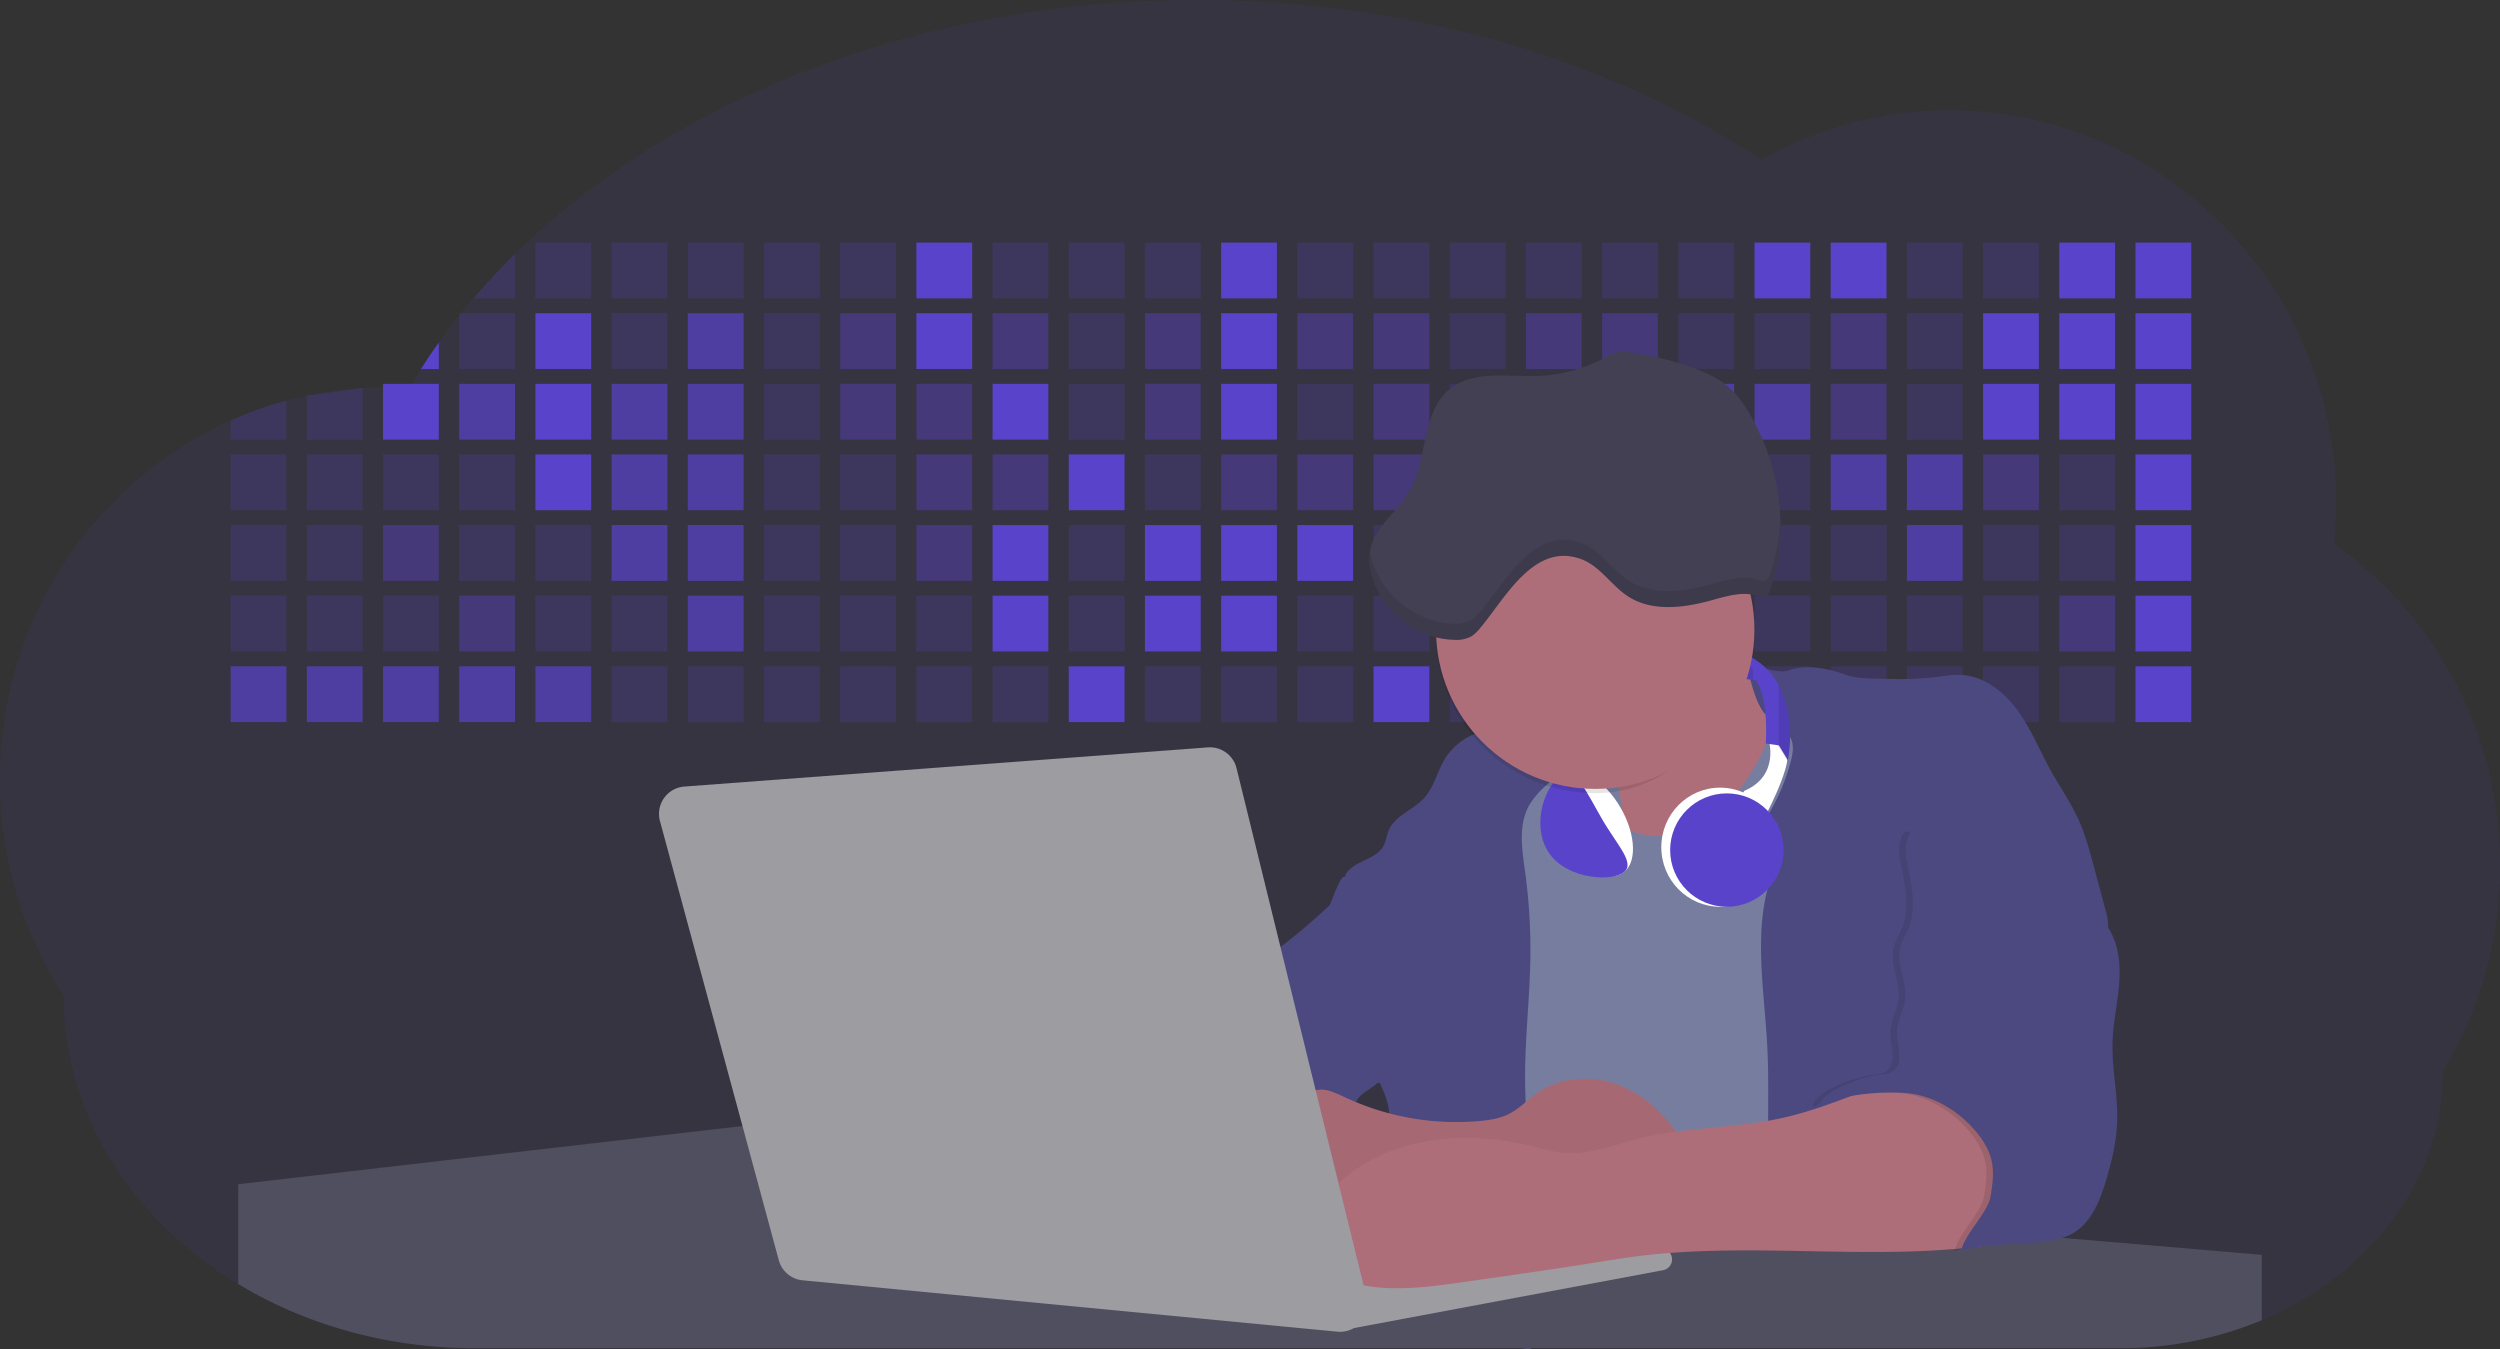 <svg id="aa7bae02-e79e-4d6b-a496-aba15f39787c" data-name="Layer 1" xmlns="http://www.w3.org/2000/svg" width="1144" height="617.32" viewBox="0 0 1144 617.32"><rect x="0" y="0" width="1144" height="617.32" fill="#333333" stroke="none"/><title>developer activity</title><path d="M1172,537.57a181.92,181.92,0,0,1-6.85,49.6,180.06,180.06,0,0,1-19.27,44.28c0,50.1-33.82,93.4-82.91,114a167.3,167.3,0,0,1-64.73,12.8H245.17c-40.25,0-77.55-10.86-108.14-29.36A185.76,185.76,0,0,1,112.2,711c-34-29.22-55.08-69.6-55.08-114.2A180.5,180.5,0,0,1,28,498.08c0-73.36,43.39-136.44,105.55-164.29a174.52,174.52,0,0,1,25.51-9.12q4.63-1.26,9.36-2.26a175.39,175.39,0,0,1,25.51-3.5q4.65-.29,9.35-.33H205c3.46,0,6.89.12,10.3.32l1.12-1.9q2.06-3.44,4.22-6.81,3.9-6.14,8.18-12.1,4.48-6.29,9.35-12.38l.83-1q2.76-3.44,5.64-6.8,9-10.49,19-20.35c72.11-70.68,185.08-116.18,312.08-116.18,98.82,0,189.15,27.55,258.34,73.07A174.18,174.18,0,0,1,920,191.86c97.74,0,177,80.37,177,179.51a184.9,184.9,0,0,1-1,18.78A180,180,0,0,1,1172,537.57Z" transform="translate(-28 -141.34)" fill="#5a43cb" opacity="0.1"/><path d="M263.66,257.52v20.35h-19Q253.59,267.39,263.66,257.52Z" transform="translate(-28 -141.34)" fill="#5a43cb" opacity="0.2"/><rect x="245.02" y="111.02" width="25.51" height="25.51" fill="#5a43cb" opacity="0.2"/><rect x="279.88" y="111.02" width="25.51" height="25.51" fill="#5a43cb" opacity="0.2"/><rect x="314.75" y="111.02" width="25.51" height="25.51" fill="#5a43cb" opacity="0.2"/><rect x="349.61" y="111.02" width="25.51" height="25.51" fill="#5a43cb" opacity="0.2"/><rect x="384.48" y="111.02" width="25.51" height="25.51" fill="#5a43cb" opacity="0.2"/><rect x="419.35" y="111.02" width="25.51" height="25.51" fill="#5a43cb"/><rect x="454.21" y="111.02" width="25.51" height="25.51" fill="#5a43cb" opacity="0.2"/><rect x="489.08" y="111.02" width="25.51" height="25.51" fill="#5a43cb" opacity="0.2"/><rect x="523.94" y="111.02" width="25.51" height="25.51" fill="#5a43cb" opacity="0.2"/><rect x="558.81" y="111.02" width="25.51" height="25.51" fill="#5a43cb"/><rect x="593.68" y="111.02" width="25.51" height="25.51" fill="#5a43cb" opacity="0.2"/><rect x="628.54" y="111.02" width="25.51" height="25.51" fill="#5a43cb" opacity="0.2"/><rect x="663.41" y="111.02" width="25.51" height="25.51" fill="#5a43cb" opacity="0.2"/><rect x="698.28" y="111.02" width="25.51" height="25.51" fill="#5a43cb" opacity="0.2"/><rect x="733.14" y="111.02" width="25.51" height="25.51" fill="#5a43cb" opacity="0.2"/><rect x="768.01" y="111.02" width="25.51" height="25.51" fill="#5a43cb" opacity="0.2"/><rect x="802.87" y="111.02" width="25.51" height="25.51" fill="#5a43cb"/><rect x="837.74" y="111.02" width="25.51" height="25.51" fill="#5a43cb"/><rect x="872.61" y="111.02" width="25.51" height="25.51" fill="#5a43cb" opacity="0.2"/><rect x="907.47" y="111.02" width="25.51" height="25.51" fill="#5a43cb" opacity="0.2"/><rect x="942.34" y="111.02" width="25.51" height="25.51" fill="#5a43cb"/><rect x="977.2" y="111.02" width="25.51" height="25.51" fill="#5a43cb"/><path d="M228.8,298.08v12.1h-8.18Q224.52,304,228.8,298.08Z" transform="translate(-28 -141.34)" fill="#5a43cb"/><rect x="210.15" y="143.33" width="25.51" height="25.51" fill="#5a43cb" opacity="0.2"/><rect x="245.02" y="143.33" width="25.51" height="25.51" fill="#5a43cb"/><rect x="279.88" y="143.33" width="25.51" height="25.51" fill="#5a43cb" opacity="0.2"/><rect x="314.75" y="143.33" width="25.51" height="25.51" fill="#5a43cb" opacity="0.7"/><rect x="349.61" y="143.33" width="25.51" height="25.51" fill="#5a43cb" opacity="0.2"/><rect x="384.48" y="143.33" width="25.51" height="25.51" fill="#5a43cb" opacity="0.4"/><rect x="419.35" y="143.33" width="25.51" height="25.51" fill="#5a43cb"/><rect x="454.21" y="143.33" width="25.51" height="25.51" fill="#5a43cb" opacity="0.4"/><rect x="489.08" y="143.33" width="25.51" height="25.51" fill="#5a43cb" opacity="0.2"/><rect x="523.94" y="143.33" width="25.51" height="25.51" fill="#5a43cb" opacity="0.4"/><rect x="558.81" y="143.33" width="25.51" height="25.51" fill="#5a43cb"/><rect x="593.68" y="143.33" width="25.51" height="25.51" fill="#5a43cb" opacity="0.4"/><rect x="628.54" y="143.33" width="25.51" height="25.51" fill="#5a43cb" opacity="0.4"/><rect x="663.41" y="143.33" width="25.51" height="25.51" fill="#5a43cb" opacity="0.2"/><rect x="698.28" y="143.33" width="25.51" height="25.51" fill="#5a43cb" opacity="0.4"/><rect x="733.14" y="143.33" width="25.51" height="25.51" fill="#5a43cb" opacity="0.4"/><rect x="768.01" y="143.33" width="25.51" height="25.51" fill="#5a43cb" opacity="0.2"/><rect x="802.87" y="143.33" width="25.51" height="25.51" fill="#5a43cb" opacity="0.2"/><rect x="837.74" y="143.33" width="25.51" height="25.51" fill="#5a43cb" opacity="0.4"/><rect x="872.61" y="143.33" width="25.51" height="25.51" fill="#5a43cb" opacity="0.2"/><rect x="907.47" y="143.33" width="25.51" height="25.51" fill="#5a43cb"/><rect x="942.34" y="143.33" width="25.51" height="25.51" fill="#5a43cb"/><rect x="977.2" y="143.33" width="25.51" height="25.51" fill="#5a43cb"/><path d="M159.06,324.67V342.5H133.55v-8.71A174.52,174.52,0,0,1,159.06,324.67Z" transform="translate(-28 -141.34)" fill="#5a43cb" opacity="0.2"/><polygon points="165.93 177.57 165.93 201.16 140.42 201.16 140.42 181.07 165.93 177.57" fill="#5a43cb" opacity="0.2"/><rect x="175.28" y="175.65" width="25.51" height="25.51" fill="#5a43cb"/><rect x="210.15" y="175.65" width="25.51" height="25.51" fill="#5a43cb" opacity="0.7"/><rect x="245.02" y="175.65" width="25.51" height="25.51" fill="#5a43cb"/><rect x="279.88" y="175.65" width="25.51" height="25.51" fill="#5a43cb" opacity="0.7"/><rect x="314.75" y="175.65" width="25.51" height="25.51" fill="#5a43cb" opacity="0.7"/><rect x="349.61" y="175.65" width="25.51" height="25.51" fill="#5a43cb" opacity="0.2"/><rect x="384.48" y="175.65" width="25.51" height="25.51" fill="#5a43cb" opacity="0.4"/><rect x="419.35" y="175.65" width="25.51" height="25.51" fill="#5a43cb" opacity="0.4"/><rect x="454.21" y="175.65" width="25.51" height="25.51" fill="#5a43cb"/><rect x="489.08" y="175.65" width="25.51" height="25.51" fill="#5a43cb" opacity="0.2"/><rect x="523.94" y="175.65" width="25.51" height="25.51" fill="#5a43cb" opacity="0.4"/><rect x="558.81" y="175.65" width="25.51" height="25.51" fill="#5a43cb"/><rect x="593.68" y="175.65" width="25.51" height="25.51" fill="#5a43cb" opacity="0.2"/><rect x="628.54" y="175.65" width="25.51" height="25.51" fill="#5a43cb" opacity="0.4"/><rect x="663.41" y="175.65" width="25.51" height="25.51" fill="#5a43cb" opacity="0.2"/><rect x="698.28" y="175.65" width="25.51" height="25.51" fill="#5a43cb"/><rect x="733.14" y="175.65" width="25.51" height="25.51" fill="#5a43cb" opacity="0.2"/><rect x="768.01" y="175.65" width="25.51" height="25.51" fill="#5a43cb" opacity="0.7"/><rect x="802.87" y="175.65" width="25.51" height="25.51" fill="#5a43cb" opacity="0.7"/><rect x="837.74" y="175.65" width="25.51" height="25.51" fill="#5a43cb" opacity="0.4"/><rect x="872.61" y="175.65" width="25.51" height="25.51" fill="#5a43cb" opacity="0.2"/><rect x="907.47" y="175.65" width="25.51" height="25.51" fill="#5a43cb"/><rect x="942.34" y="175.65" width="25.51" height="25.51" fill="#5a43cb"/><rect x="977.2" y="175.65" width="25.51" height="25.51" fill="#5a43cb"/><rect x="105.55" y="207.96" width="25.51" height="25.51" fill="#5a43cb" opacity="0.2"/><rect x="140.42" y="207.96" width="25.51" height="25.51" fill="#5a43cb" opacity="0.2"/><rect x="175.28" y="207.96" width="25.51" height="25.51" fill="#5a43cb" opacity="0.2"/><rect x="210.15" y="207.96" width="25.51" height="25.51" fill="#5a43cb" opacity="0.2"/><rect x="245.02" y="207.96" width="25.51" height="25.51" fill="#5a43cb"/><rect x="279.88" y="207.96" width="25.51" height="25.51" fill="#5a43cb" opacity="0.7"/><rect x="314.75" y="207.96" width="25.51" height="25.51" fill="#5a43cb" opacity="0.7"/><rect x="349.61" y="207.96" width="25.51" height="25.51" fill="#5a43cb" opacity="0.2"/><rect x="384.48" y="207.96" width="25.51" height="25.51" fill="#5a43cb" opacity="0.2"/><rect x="419.35" y="207.96" width="25.51" height="25.51" fill="#5a43cb" opacity="0.4"/><rect x="454.21" y="207.96" width="25.51" height="25.51" fill="#5a43cb" opacity="0.4"/><rect x="489.08" y="207.96" width="25.51" height="25.51" fill="#5a43cb"/><rect x="523.94" y="207.96" width="25.51" height="25.51" fill="#5a43cb" opacity="0.2"/><rect x="558.81" y="207.96" width="25.51" height="25.51" fill="#5a43cb" opacity="0.4"/><rect x="593.68" y="207.96" width="25.51" height="25.51" fill="#5a43cb" opacity="0.4"/><rect x="628.54" y="207.96" width="25.51" height="25.51" fill="#5a43cb" opacity="0.4"/><rect x="663.41" y="207.96" width="25.51" height="25.51" fill="#5a43cb" opacity="0.4"/><rect x="698.28" y="207.96" width="25.51" height="25.51" fill="#5a43cb" opacity="0.2"/><rect x="733.14" y="207.96" width="25.51" height="25.51" fill="#5a43cb" opacity="0.2"/><rect x="768.01" y="207.96" width="25.51" height="25.51" fill="#5a43cb" opacity="0.2"/><rect x="802.87" y="207.96" width="25.51" height="25.51" fill="#5a43cb" opacity="0.2"/><rect x="837.74" y="207.96" width="25.51" height="25.51" fill="#5a43cb" opacity="0.7"/><rect x="872.61" y="207.96" width="25.51" height="25.51" fill="#5a43cb" opacity="0.7"/><rect x="907.47" y="207.96" width="25.51" height="25.51" fill="#5a43cb" opacity="0.4"/><rect x="942.34" y="207.96" width="25.51" height="25.51" fill="#5a43cb" opacity="0.2"/><rect x="977.2" y="207.96" width="25.51" height="25.51" fill="#5a43cb"/><rect x="105.55" y="240.28" width="25.51" height="25.51" fill="#5a43cb" opacity="0.2"/><rect x="140.42" y="240.28" width="25.51" height="25.51" fill="#5a43cb" opacity="0.2"/><rect x="175.28" y="240.28" width="25.51" height="25.51" fill="#5a43cb" opacity="0.4"/><rect x="210.15" y="240.28" width="25.51" height="25.51" fill="#5a43cb" opacity="0.2"/><rect x="245.02" y="240.28" width="25.51" height="25.51" fill="#5a43cb" opacity="0.2"/><rect x="279.88" y="240.28" width="25.51" height="25.51" fill="#5a43cb" opacity="0.7"/><rect x="314.75" y="240.28" width="25.51" height="25.51" fill="#5a43cb" opacity="0.7"/><rect x="349.61" y="240.28" width="25.51" height="25.51" fill="#5a43cb" opacity="0.2"/><rect x="384.48" y="240.28" width="25.51" height="25.51" fill="#5a43cb" opacity="0.2"/><rect x="419.35" y="240.28" width="25.51" height="25.51" fill="#5a43cb" opacity="0.4"/><rect x="454.21" y="240.28" width="25.51" height="25.51" fill="#5a43cb"/><rect x="489.08" y="240.28" width="25.51" height="25.51" fill="#5a43cb" opacity="0.2"/><rect x="523.94" y="240.28" width="25.51" height="25.51" fill="#5a43cb"/><rect x="558.81" y="240.28" width="25.51" height="25.51" fill="#5a43cb"/><rect x="593.68" y="240.28" width="25.51" height="25.51" fill="#5a43cb"/><rect x="628.54" y="240.28" width="25.51" height="25.51" fill="#5a43cb" opacity="0.2"/><rect x="663.41" y="240.28" width="25.51" height="25.51" fill="#5a43cb"/><rect x="698.28" y="240.28" width="25.51" height="25.51" fill="#5a43cb" opacity="0.2"/><rect x="733.14" y="240.28" width="25.51" height="25.51" fill="#5a43cb" opacity="0.2"/><rect x="768.01" y="240.28" width="25.51" height="25.51" fill="#5a43cb" opacity="0.2"/><rect x="802.87" y="240.28" width="25.51" height="25.51" fill="#5a43cb" opacity="0.2"/><rect x="837.74" y="240.28" width="25.51" height="25.51" fill="#5a43cb" opacity="0.2"/><rect x="872.61" y="240.28" width="25.51" height="25.51" fill="#5a43cb" opacity="0.7"/><rect x="907.47" y="240.28" width="25.51" height="25.51" fill="#5a43cb" opacity="0.2"/><rect x="942.34" y="240.28" width="25.51" height="25.51" fill="#5a43cb" opacity="0.2"/><rect x="977.2" y="240.28" width="25.51" height="25.51" fill="#5a43cb"/><rect x="105.55" y="272.59" width="25.51" height="25.51" fill="#5a43cb" opacity="0.2"/><rect x="140.42" y="272.59" width="25.51" height="25.51" fill="#5a43cb" opacity="0.2"/><rect x="175.28" y="272.59" width="25.51" height="25.51" fill="#5a43cb" opacity="0.2"/><rect x="210.15" y="272.59" width="25.51" height="25.51" fill="#5a43cb" opacity="0.4"/><rect x="245.02" y="272.59" width="25.51" height="25.51" fill="#5a43cb" opacity="0.2"/><rect x="279.88" y="272.59" width="25.51" height="25.51" fill="#5a43cb" opacity="0.2"/><rect x="314.75" y="272.59" width="25.51" height="25.51" fill="#5a43cb" opacity="0.7"/><rect x="349.61" y="272.59" width="25.51" height="25.51" fill="#5a43cb" opacity="0.2"/><rect x="384.48" y="272.59" width="25.51" height="25.51" fill="#5a43cb" opacity="0.2"/><rect x="419.35" y="272.59" width="25.51" height="25.51" fill="#5a43cb" opacity="0.2"/><rect x="454.21" y="272.59" width="25.51" height="25.51" fill="#5a43cb"/><rect x="489.08" y="272.59" width="25.51" height="25.51" fill="#5a43cb" opacity="0.2"/><rect x="523.94" y="272.59" width="25.51" height="25.51" fill="#5a43cb"/><rect x="558.81" y="272.59" width="25.51" height="25.51" fill="#5a43cb"/><rect x="593.68" y="272.59" width="25.51" height="25.51" fill="#5a43cb" opacity="0.2"/><rect x="628.54" y="272.59" width="25.51" height="25.51" fill="#5a43cb" opacity="0.2"/><rect x="663.41" y="272.59" width="25.51" height="25.51" fill="#5a43cb" opacity="0.2"/><rect x="698.28" y="272.59" width="25.51" height="25.51" fill="#5a43cb" opacity="0.2"/><rect x="733.14" y="272.59" width="25.51" height="25.51" fill="#5a43cb" opacity="0.2"/><rect x="768.01" y="272.59" width="25.51" height="25.51" fill="#5a43cb" opacity="0.2"/><rect x="802.87" y="272.59" width="25.51" height="25.51" fill="#5a43cb" opacity="0.2"/><rect x="837.74" y="272.59" width="25.51" height="25.51" fill="#5a43cb" opacity="0.2"/><rect x="872.61" y="272.59" width="25.51" height="25.51" fill="#5a43cb" opacity="0.2"/><rect x="907.47" y="272.59" width="25.51" height="25.51" fill="#5a43cb" opacity="0.2"/><rect x="942.34" y="272.59" width="25.51" height="25.51" fill="#5a43cb" opacity="0.4"/><rect x="977.2" y="272.59" width="25.51" height="25.51" fill="#5a43cb"/><rect x="105.55" y="304.91" width="25.51" height="25.51" fill="#5a43cb" opacity="0.7"/><rect x="140.42" y="304.91" width="25.51" height="25.51" fill="#5a43cb" opacity="0.7"/><rect x="175.28" y="304.91" width="25.51" height="25.51" fill="#5a43cb" opacity="0.7"/><rect x="210.15" y="304.91" width="25.51" height="25.51" fill="#5a43cb" opacity="0.7"/><rect x="245.02" y="304.91" width="25.51" height="25.51" fill="#5a43cb" opacity="0.7"/><rect x="279.88" y="304.91" width="25.51" height="25.51" fill="#5a43cb" opacity="0.2"/><rect x="314.75" y="304.91" width="25.51" height="25.51" fill="#5a43cb" opacity="0.2"/><rect x="349.61" y="304.91" width="25.51" height="25.51" fill="#5a43cb" opacity="0.2"/><rect x="384.48" y="304.91" width="25.51" height="25.51" fill="#5a43cb" opacity="0.2"/><rect x="419.35" y="304.91" width="25.51" height="25.51" fill="#5a43cb" opacity="0.2"/><rect x="454.21" y="304.91" width="25.51" height="25.51" fill="#5a43cb" opacity="0.2"/><rect x="489.08" y="304.91" width="25.51" height="25.51" fill="#5a43cb"/><rect x="523.94" y="304.91" width="25.51" height="25.51" fill="#5a43cb" opacity="0.2"/><rect x="558.81" y="304.91" width="25.51" height="25.51" fill="#5a43cb" opacity="0.2"/><rect x="593.68" y="304.91" width="25.51" height="25.51" fill="#5a43cb" opacity="0.2"/><rect x="628.54" y="304.91" width="25.51" height="25.51" fill="#5a43cb"/><rect x="663.41" y="304.91" width="25.51" height="25.51" fill="#5a43cb" opacity="0.2"/><rect x="698.28" y="304.91" width="25.51" height="25.51" fill="#5a43cb" opacity="0.2"/><rect x="733.14" y="304.91" width="25.51" height="25.51" fill="#5a43cb" opacity="0.2"/><rect x="768.01" y="304.91" width="25.51" height="25.51" fill="#5a43cb" opacity="0.2"/><rect x="802.87" y="304.91" width="25.51" height="25.51" fill="#5a43cb" opacity="0.2"/><rect x="837.74" y="304.91" width="25.51" height="25.51" fill="#5a43cb" opacity="0.2"/><rect x="872.61" y="304.91" width="25.51" height="25.51" fill="#5a43cb" opacity="0.2"/><rect x="907.47" y="304.91" width="25.51" height="25.51" fill="#5a43cb" opacity="0.2"/><rect x="942.34" y="304.91" width="25.51" height="25.51" fill="#5a43cb" opacity="0.2"/><rect x="977.2" y="304.91" width="25.51" height="25.51" fill="#5a43cb"/><circle cx="734.52" cy="363.89" r="34.87" fill="#767d9f"/><path d="M760.71,460.87q5.22,22.78,8.86,45.9c.73,4.58,1.38,9.41-.28,13.74-1.39,3.61-4.22,6.43-6.44,9.59s-3.9,7.21-2.55,10.83,5.29,5.6,9.05,6.62c10.76,2.9,22.23.79,32.94-2.35a53.29,53.29,0,0,0,13.81-5.72c4.54-2.88,8.26-6.88,11.68-11,15.61-18.93,25.83-41.65,35.45-64.23a39.12,39.12,0,0,1-33.11-13.34c-3.94-4.63-6.83-11.08-4.61-16.74-6.51,3.57-14.24,3.81-21.25,6.25a75.49,75.49,0,0,0-12.5,6.15q-7.18,4.15-14.28,8.46C772.07,458.29,767,461.19,760.71,460.87Z" transform="translate(-28 -141.34)" fill="#ae6e79"/><path d="M833.64,487.05c-6.11,11.89-14.06,23.32-25.41,30.4s-26.63,9-38,2c-5.6-3.42-9.84-8.62-14.73-13s-11-8.13-17.57-7.56c-7.24.63-12.91,6.28-17.76,11.69-7.36,8.22-14.47,16.79-19.68,26.52-10,18.7-12.37,40.56-11.93,61.76s3.51,42.29,3.58,63.49c.1,26.08-4.32,51.95-8.79,77.64,41.1-5.06,82.25,6,123.44,10.19,26.36,2.71,52.92,2.65,79.42,2.58,4.66,0,9.62-.12,13.5-2.7a18.2,18.2,0,0,0,5.59-6.64c3.66-6.75,5.13-14.45,6.15-22.06,2.59-19.22,2.67-38.68,2.74-58.08.18-47,.35-94.17-5.62-140.8-1.47-11.47-3.35-23-7.75-33.73s-11.58-20.6-21.62-26.35c-6.45-3.7-21.4-10.14-29-6.41C841.67,460.15,837.73,479.09,833.64,487.05Z" transform="translate(-28 -141.34)" fill="#767d9f"/><path d="M836.68,619.77c-1.55-29-7.86-59.95,5.57-85.69,3.3-6.32-8.54-14.21-4.88-20.33a92.08,92.08,0,0,0,10.06-23.93c.76-2.89,1.37-5.95.65-8.85-1.33-5.29-6.56-8.44-11-11.66-4.9-3.56-7.42-14.41-9-20.28s12.57,1.2,18.26-.89c7.9-2.89,17.94-1.07,25.82,1.86,4.4,1.62,9.18,1.76,13.87,1.88,9.11.24,18.25.47,27.29-.65,4.06-.51,8.13-1.28,12.21-1.05,10.41.59,19.46,7.71,25.62,16.13s10.08,18.23,15.13,27.35c4.21,7.6,9.23,14.78,12.82,22.69,3.18,7,5.19,14.52,7.18,22l5.13,19.19a25.58,25.58,0,0,1,1.26,8.51c-.26,3.07-1.62,5.93-3,8.66A164.12,164.12,0,0,1,971,603.2c-10.79,13.23-23.89,25.16-30.3,41-2.5,6.17-3.89,12.73-5.16,19.27a707.94,707.94,0,0,0-10.9,79.15,174.2,174.2,0,0,0-36.52-12.21,177.61,177.61,0,0,0-19-3c-5.59-.58-12.8.52-18.12-1-8.9-2.53-9.88-17.58-11.23-25.46-2.16-12.55-2.59-25.32-2.67-38C837,648.53,837.45,634.14,836.68,619.77Z" transform="translate(-28 -141.34)" fill="#4c4981"/><path d="M641.23,565.54c4.21,24,8.85,48.07,18,70.62-.23.22-.46.42-.69.62-.81.69-1.65,1.34-2.53,2-2.05,1.44-4.3,2.66-6,4.54a8,8,0,0,0-1.5,2.45,5.48,5.48,0,0,0,0,4.47c-4.77,2.11-10.31,1.46-15.66,1.26-4.61-.17-9.08,0-12.78,2.53-5.14,3.54-6.69,10.34-7.52,16.52q-.46,3.38-.79,6.77-.32,3.15-.52,6.32a188.61,188.61,0,0,0-.19,21q.08,1.92.21,3.84c-16.34-.39-31.23-8.91-45.32-17.19-3.22-1.89-6.54-3.88-8.63-7A15.8,15.8,0,0,1,555,674c0-.51.09-1,.16-1.52a41.58,41.58,0,0,1,2.29-8.68,107.2,107.2,0,0,1,19.19-32.65c3.58-4.18,7.61-8.27,9.28-13.52.73-2.29,1-4.72,1.74-7,3.32-9.88,15.3-14.55,19.4-24.14,1-2.29,1.46-4.8,2.7-7a17.63,17.63,0,0,1,4.25-4.75c.73-.61,1.49-1.2,2.24-1.79q10.54-8.26,20.31-17.45,1.82-1.71,3.6-3.46A59.48,59.48,0,0,0,641.23,565.54Z" transform="translate(-28 -141.34)" fill="#4c4981"/><path d="M742,494.56c-1.44,1.52-3,2.95-4.53,4.37l-.41.37-1.62,1.5a39,39,0,0,0-7.55,8.79l-.17.28c-5.1,9.13-3.21,20.37-1.79,30.74a261.55,261.55,0,0,1,2.37,39c-.26,18-2.38,35.88-2.42,53.86,0,4.08.09,8.15.27,12.23.29,6.63.79,13.25,1.39,19.87.65,7.26,1.43,14.51,2.16,21.76.58,5.61,1.13,11.21,1.59,16.81.23,2.9.45,5.79.63,8.69.21,3.4.38,6.81.48,10.21h0c.07,2.16.11,4.31.11,6.47,0,1.23,0,2.45,0,3.67q0,3.51-.19,7-.2,4.49-.61,9c-.31,3.27-.86,6.84-3.16,9.14-.14.14-.29.27-.44.4l-3.24-.4a332.72,332.72,0,0,0-67.3-1.2c.49-3.38.94-6.75,1.38-10.14.2-1.6.4-3.21.59-4.82q.33-2.76.63-5.52c.23-2,.44-4,.64-6q.78-7.73,1.37-15.47.87-11.29,1.32-22.62.22-5.41.34-10.83.17-6.72.16-13.45,0-6.54-.11-13.1c0-1.44-.06-2.88-.18-4.31a27.35,27.35,0,0,0-.53-3.83,49.87,49.87,0,0,0-3-8.48c-.22-.52-.43-1-.64-1.55-.12-.27-.23-.55-.34-.82,5.76-5.13,9.86-12,13.8-18.76,6.39-10.89,12.93-22.26,14-34.84s-5.18-26.71-17.2-30.55c-3.27-1-6.73-1.28-10.1-1.87-3.18-.56-9.81-1.83-13.49-4.11q-3,3.08-6,6.05a22.15,22.15,0,0,1,2.17-8.71l1.42.07a2.71,2.71,0,0,1-.16-1c0-1.07.74-2.28,2.32-3.62,4.71-4,12.12-4.89,15.09-10.3,1.24-2.25,1.45-4.93,2.45-7.29,2.87-6.73,11.11-9.21,16.07-14.59s6.2-13,10.21-19a28.62,28.62,0,0,1,12-10c.4-.19.81-.38,1.22-.55,8.3-3.55,18.16-4.36,26.76-4.34,3.34,0,12,.1,16.24,1.79a5.32,5.32,0,0,1,1.85,1.13C752.37,480.61,745.34,491,742,494.56Z" transform="translate(-28 -141.34)" fill="#4c4981"/><path d="M642.72,542.69a60.88,60.88,0,0,1,46.74,4.87c7.2,4,13.66,9.58,17.62,16.78,5.95,10.8,5.69,23.82,5.27,36.15-.21,6.17-.48,12.56-3.2,18.1C706,625,700.06,629.4,694,633a42.24,42.24,0,0,1-12.32,5.33c-6.72,1.46-13.7.22-20.47-1-7.36-1.36-15.26-3-20.37-8.48-3-3.18-4.64-7.31-6.26-11.35q-3.49-8.75-7-17.48c-4.05-10.11-5.42-18.52-.07-28.37,2.43-4.49,5.4-8.69,7.8-13.21C636.51,556.14,640.81,543.28,642.72,542.69Z" transform="translate(-28 -141.34)" fill="#4c4981"/><path d="M1063,715.56v29.9a167.3,167.3,0,0,1-64.73,12.8H728.58c-.14.14-.29.27-.44.4l-3.24-.4H245.17c-40.25,0-77.55-10.86-108.14-29.36V683.25l230.72-26.63.18,0L502.29,668l34.77,3,18.06,1.53,37.38,3.17,19.23,1.63,28,2.38,3.94.33,20.18,1.71L691.23,684l38.5,3.26,64.18,5.45,45.15,3.83,74.14,6.29,14.1,1.19,1.52.13,1.32.11,18.62,1.58,20.44,1.74,2.37.2Z" transform="translate(-28 -141.34)" fill="#504f60"/><polygon points="764 573.12 474.86 523.77 463.65 580.46 596.19 596.33 637 601.44 749.26 579.33 764 573.12" fill="#9c9ca1"/><path d="M642.33,739.94l144.86-27.23a5,5,0,0,1,5.94,4.93h0a5,5,0,0,1-4.09,4.93L647.57,749.06Z" transform="translate(-28 -141.34)" fill="#9c9ca1"/><path d="M705.17,654.31c4.51-.42,9.08-1.13,13.14-3.13,5-2.49,8.89-6.78,13.52-9.94,10.18-7,23.8-7.94,35.47-3.92s21.41,12.63,28.23,22.91c4.53,6.85,7.93,15.59,4.73,23.15a30.51,30.51,0,0,1-4.12,6.44l-8.34,10.9a29,29,0,0,1-5.66,6.09c-3.12,2.27-7,3.2-10.82,3.76-10.15,1.48-20.48.64-30.71,1.32-17.57,1.17-34.73,6.83-52.34,6.64-10.12-.11-20.11-2.15-30-4.19l-43.77-9c-7.62-1.56-16.23-3.84-19.82-10.75-1.61-3.11-1.91-6.71-2.1-10.21-.52-9.64,0-20.36,6.68-27.31,6.28-6.52,16.21-8.58,23.71-13.4,9.18-5.91,12.21-4,21.89.44A120,120,0,0,0,705.17,654.31Z" transform="translate(-28 -141.34)" fill="#ae6e79"/><path d="M705.17,654.31c4.51-.42,9.08-1.13,13.14-3.13,5-2.49,8.89-6.78,13.52-9.94,10.18-7,23.8-7.94,35.47-3.92s21.41,12.63,28.23,22.91c4.53,6.85,7.93,15.59,4.73,23.15a30.51,30.51,0,0,1-4.12,6.44l-8.34,10.9a29,29,0,0,1-5.66,6.09c-3.12,2.27-7,3.2-10.82,3.76-10.15,1.48-20.48.64-30.71,1.32-17.57,1.17-34.73,6.83-52.34,6.64-10.12-.11-20.11-2.15-30-4.19l-43.77-9c-7.62-1.56-16.23-3.84-19.82-10.75-1.61-3.11-1.91-6.71-2.1-10.21-.52-9.64,0-20.36,6.68-27.31,6.28-6.52,16.21-8.58,23.71-13.4,9.18-5.91,12.21-4,21.89.44A120,120,0,0,0,705.17,654.31Z" transform="translate(-28 -141.34)" opacity="0.05"/><path d="M880.94,640.6c-12.28,4.75-24.63,9.52-37.49,12.35-21.56,4.75-44.12,4-65.51,9.43-11.3,2.88-22.53,7.52-34.14,6.58-5.19-.42-10.2-2-15.25-3.2-28.37-7-60.62-4.73-83.66,13.27-7.88,6.15-14.33,13.82-20.18,22a14.7,14.7,0,0,0,5.91,21.88A86.62,86.62,0,0,0,659,730.48c13.13,1.16,26.32-.7,39.38-2.56,19.38-2.75,38.77-5.51,58.1-8.6,6.94-1.11,13.88-2.26,20.86-3.14,50.23-6.35,101.37,1.37,151.73-3.93,5.09-.54,10.27-1.24,14.9-3.41,11.72-5.5,17.52-20,15.1-32.74s-11.76-23.33-23-29.83c-9.42-5.47-19.58-7.68-30.07-10C896.26,634,890.32,637,880.94,640.6Z" transform="translate(-28 -141.34)" fill="#ae6e79"/><path d="M988.67,564.44c5.54,7.26,6.72,17,6.12,26.09s-2.76,18.08-3.08,27.21c-.44,12.52,2.58,25,2.07,37.48-.36,8.73-2.43,17.29-4.88,25.67-2.89,9.89-7.07,20.52-16.2,25.27-12.12,6.31-37.54,2.76-50.29,7.7,1.16-7.23,12.28-17.7,13.44-24.93.8-5,1.61-10.14.75-15.15-1.1-6.39-4.85-12.06-9.3-16.78-7.08-7.51-16.32-13.16-26.47-15s-35-.33-43.12,6.08c-1-6.62,17.6-13,24.14-14.43,3.26-.73,7-.32,9.61-2.39,5-3.92,1.37-11.73,1.61-18,.19-5,3.11-9.58,3.7-14.58,1-8-4.22-16.15-2.17-24,.76-2.9,2.45-5.45,3.62-8.21,3.56-8.45,2-18.09.1-27.07-1.18-5.64-2.33-12,.81-16.81,2.91-4.49,11.17,11.5,16.46,10.76,17.47-2.45,33.28-15.4,47.39-4.8,7.19,5.4,8.13,11,11,18.71C976.77,554.6,984,558.36,988.67,564.44Z" transform="translate(-28 -141.34)" opacity="0.1"/><path d="M991.67,564.44c5.54,7.26,6.72,17,6.12,26.09s-2.76,18.08-3.08,27.21c-.44,12.52,2.58,25,2.07,37.48-.36,8.73-2.43,17.29-4.88,25.67-2.89,9.89-7.07,20.52-16.2,25.27-12.12,6.31-37.54,2.76-50.29,7.7,1.16-7.23,12.28-17.7,13.44-24.93.8-5,1.61-10.14.75-15.15-1.1-6.39-4.85-12.06-9.3-16.78-7.08-7.51-16.32-13.16-26.47-15s-35-.33-43.12,6.08c-1-6.62,17.6-13,24.14-14.43,3.26-.73,7-.32,9.61-2.39,5-3.92,1.37-11.73,1.61-18,.19-5,3.11-9.58,3.7-14.58,1-8-4.22-16.15-2.17-24,.76-2.9,2.45-5.45,3.62-8.21,3.56-8.45,2-18.09.1-27.07-1.18-5.64-2.33-12,.81-16.81,2.91-4.49,8.6-6.19,13.89-6.94a68.42,68.42,0,0,1,50,12.9c7.19,5.4,8.13,11,11,18.71C979.77,554.6,987,558.36,991.67,564.44Z" transform="translate(-28 -141.34)" fill="#4c4981"/><path d="M330,517.06,384.37,718a12.55,12.55,0,0,0,10.91,9.21L640,750.72a12.54,12.54,0,0,0,13.38-15.48L593.84,492.86a12.54,12.54,0,0,0-13.12-9.51L341.13,501.27A12.54,12.54,0,0,0,330,517.06Z" transform="translate(-28 -141.34)" fill="#9c9ca1"/><ellipse cx="787.11" cy="387.68" rx="26.9" ry="27.25" fill="#fff"/><path d="M837.2,479.31s5.67,16.86-11.06,23.95L824,507l10.48,10.34S847.4,493.77,846,485.4C846,485.4,844,476.9,837.2,479.31Z" transform="translate(-28 -141.34)" fill="#fff"/><circle cx="790.2" cy="388.99" r="25.94" fill="#5a43cb"/><path d="M846.13,489.23l-4.12-6.8-6-.85c1.28-22.39-4.53-29.06-4.53-29.06l-1.35-.13-5.88-.57-11.06-11.48v-3.26c15.54,1.85,24.13,9.23,28.77,17.88C850.16,470.14,846.13,489.23,846.13,489.23Z" transform="translate(-28 -141.34)" fill="#5a43cb"/><path d="M830.18,448.27v4.12l-5.88-.57-11.06-11.48S830.35,444.17,830.18,448.27Z" transform="translate(-28 -141.34)" stroke="#4c4981" stroke-miterlimit="10" opacity="0.1"/><path d="M846.13,489.23l-4.12-6.8V455C850.16,470.14,846.13,489.23,846.13,489.23Z" transform="translate(-28 -141.34)" stroke="#4c4981" stroke-miterlimit="10" opacity="0.1"/><ellipse cx="757.11" cy="518.2" rx="14.43" ry="26.32" transform="translate(-185.67 306.64) rotate(-30)" fill="#fff"/><path d="M761,516c7.27,12.59,16.19,21,9.29,25s-27,2-34.27-10.6-.67-30,6.23-34S753.72,503.38,761,516Z" transform="translate(-28 -141.34)" fill="#5a43cb"/><path d="M825.73,425.3c0,40.23-27.53,79-67.76,79a72.85,72.85,0,0,1,0-145.7C798.2,358.64,825.73,385.06,825.73,425.3Z" transform="translate(-28 -141.34)" opacity="0.1"/><circle cx="729.97" cy="288.15" r="72.85" fill="#ae6e79"/><path d="M751.57,397.21c8.67,3.19,13.8,12.15,21.58,17.14,11,7,25.32,5.19,37.88,1.73,7-1.91,14.32-4.24,21.21-2.12a6,6,0,0,0,3.23.46c1.5-.43,2.24-2.09,2.73-3.57,8.52-25.4,4.69-54.17-8.17-77.67-3.32-6.06-7.3-11.92-12.78-16.13-4.32-3.31-9.4-5.48-14.52-7.33a145,145,0,0,0-28.88-7.13,17.94,17.94,0,0,0-5.27-.17c-2.41.39-4.57,1.69-6.72,2.85A68.78,68.78,0,0,1,732,313.38c-14,.53-30-2.77-40.79,6.21-13,10.77-9.76,31.78-18.19,46.4-5.58,9.67-16.34,16.69-18.11,27.7a25.57,25.57,0,0,0,.63,10.07c4.12,16.94,20.52,30.06,38,30.37a14.42,14.42,0,0,0,7.76-1.59,17.55,17.55,0,0,0,4.09-3.89C716.84,415.09,729.94,389.25,751.57,397.21Z" transform="translate(-28 -141.34)" fill="#444053"/><path d="M838.2,403.48c-.49,1.48-1.23,3.14-2.73,3.57a6,6,0,0,1-3.23-.46c-6.89-2.12-14.25.21-21.2,2.12-12.57,3.46-26.92,5.31-37.88-1.73-7.79-5-12.91-14-21.59-17.14-21.63-8-34.73,17.88-46.21,31.44a17.55,17.55,0,0,1-4.09,3.89,14.42,14.42,0,0,1-7.76,1.59c-17.42-.31-33.83-13.43-38-30.37-.23-1-.43-2-.58-3,0,.09,0,.17-.05.26a25.57,25.57,0,0,0,.63,10.07c4.12,16.94,20.53,30.06,38,30.37a14.42,14.42,0,0,0,7.76-1.59,17.55,17.55,0,0,0,4.09-3.89c11.48-13.56,24.58-39.4,46.21-31.44,8.68,3.19,13.8,12.15,21.59,17.14,11,7,25.31,5.19,37.88,1.73,7-1.91,14.31-4.24,21.2-2.12a6,6,0,0,0,3.23.46c1.5-.43,2.24-2.09,2.73-3.57a90.29,90.29,0,0,0,4.48-32.26A88.8,88.8,0,0,1,838.2,403.48Z" transform="translate(-28 -141.34)" opacity="0.1"/></svg>